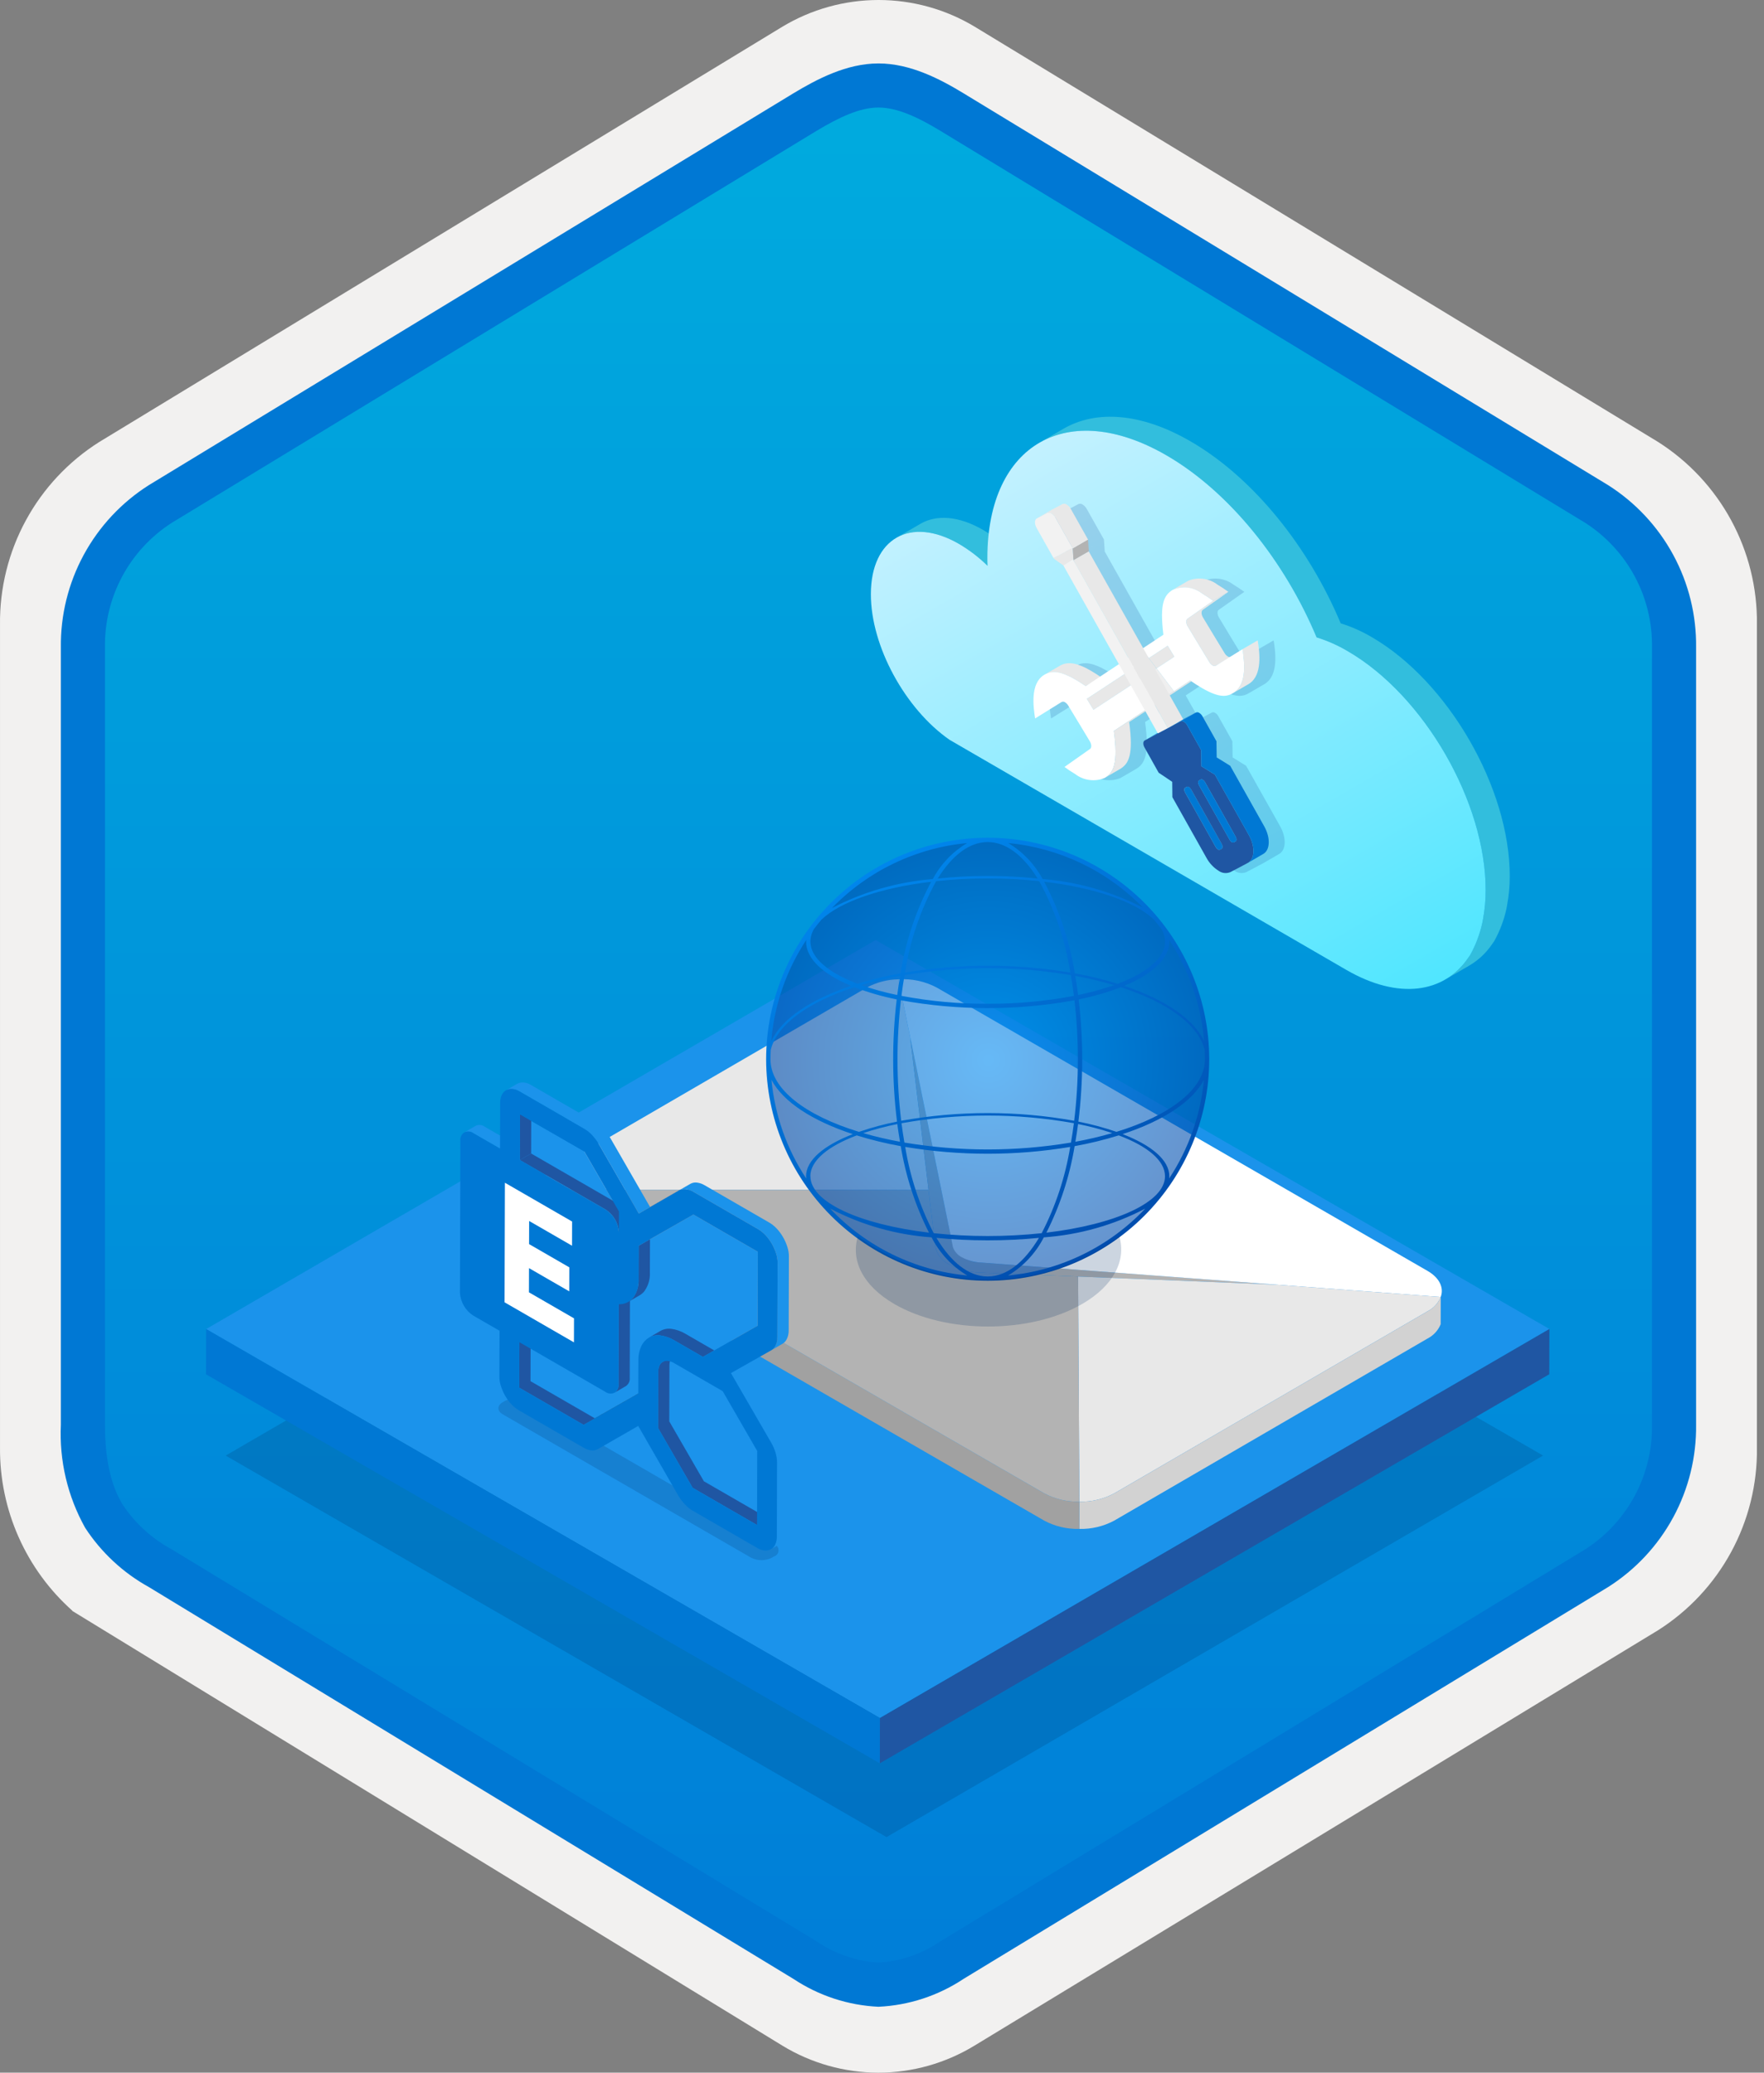 <svg width="160" height="188" viewBox="0 0 160 188" fill="none" xmlns="http://www.w3.org/2000/svg">
<rect x="0" y="0" width="160" height="188" fill="#808080" stroke="none"/>
<g clip-path="url(#clip0_1012_362)">
<path d="M79.68 188.002C82.761 187.997 85.782 187.143 88.41 185.536L150.387 147.875C153.168 146.112 155.452 143.667 157.022 140.772C158.592 137.878 159.397 134.63 159.359 131.337V56.621C159.395 53.329 158.59 50.082 157.02 47.188C155.45 44.294 153.166 41.848 150.387 40.083L88.41 2.423C85.777 0.838 82.761 0 79.688 0C76.614 0 73.598 0.838 70.965 2.423L8.989 40.099C6.206 41.861 3.919 44.305 2.346 47.2C0.773 50.094 -0.034 53.343 0.001 56.636V131.337C-0.017 134.12 0.557 136.876 1.687 139.42C2.817 141.964 4.475 144.238 6.553 146.09V146.116L70.965 185.551C73.59 187.151 76.605 187.999 79.68 188.002V188.002ZM80.328 6.952C82.28 6.952 84.757 8.165 86.467 9.209L147.225 46.404C150.977 48.689 153.093 55.285 153.093 60.036L152.461 131.337C152.461 136.088 149.262 140.356 145.509 142.641L85.112 179.023C81.678 181.111 78.888 181.111 75.453 179.023L14.244 142.55C10.492 140.266 7.473 136.073 7.473 131.337V57.689C7.506 55.324 8.115 53.002 9.247 50.925C10.38 48.849 12.002 47.08 13.973 45.772L74.55 9.209C76.26 8.165 78.376 6.952 80.328 6.952Z" fill="#F2F1F0"/>
<path fill-rule="evenodd" clip-rule="evenodd" d="M87.579 10.533C85.208 9.059 82.472 8.278 79.68 8.278C76.889 8.278 74.153 9.059 71.782 10.533L15.647 44.865C13.121 46.476 11.048 48.707 9.626 51.344C8.204 53.982 7.48 56.939 7.521 59.935V128.039C7.482 131.035 8.207 133.991 9.629 136.628C11.05 139.266 13.122 141.496 15.647 143.109L71.782 177.441C74.153 178.915 76.889 179.696 79.68 179.696C82.472 179.696 85.208 178.915 87.579 177.441L143.714 143.109C146.239 141.496 148.31 139.266 149.732 136.629C151.154 133.991 151.88 131.035 151.84 128.039V59.935C151.878 56.94 151.152 53.984 149.73 51.347C148.308 48.71 146.237 46.479 143.714 44.865L87.579 10.533Z" fill="url(#paint0_linear_1012_362)"/>
<path fill-rule="evenodd" clip-rule="evenodd" d="M79.68 9.754C81.364 9.754 83.246 10.62 85.313 11.878L143.779 47.421C145.671 48.635 147.22 50.311 148.281 52.292C149.342 54.274 149.878 56.493 149.84 58.74V129.219C149.878 131.466 149.342 133.685 148.281 135.666C147.22 137.647 145.671 139.324 143.779 140.537L85.314 176.08L85.313 176.081C83.643 177.22 81.698 177.891 79.68 178.024C77.663 177.891 75.718 177.22 74.047 176.081L74.046 176.08L15.584 140.539L15.581 140.538C13.793 139.575 12.268 138.187 11.139 136.498C10.163 134.895 9.521 132.68 9.521 129.219V58.74C9.483 56.493 10.019 54.274 11.08 52.293C12.14 50.312 13.69 48.635 15.581 47.421L74.038 11.884L74.043 11.881C76.126 10.628 77.987 9.754 79.68 9.754ZM87.393 8.461L145.858 44.003C148.336 45.573 150.371 47.752 151.768 50.332C153.165 52.911 153.879 55.806 153.84 58.74V129.219C153.878 132.153 153.165 135.048 151.768 137.627C150.371 140.207 148.336 142.386 145.858 143.956L87.392 179.498C85.098 181.023 82.432 181.896 79.68 182.024C76.928 181.896 74.263 181.023 71.969 179.498H71.968L13.503 143.955L13.501 143.954C11.165 142.661 9.182 140.816 7.724 138.58C6.129 135.727 5.366 132.484 5.521 129.219V58.74C5.482 55.806 6.195 52.911 7.593 50.332C8.99 47.752 11.025 45.573 13.503 44.003L71.969 8.461L71.977 8.456C74.067 7.198 76.775 5.754 79.68 5.754C82.567 5.754 85.284 7.178 87.393 8.461V8.461Z" fill="#0078D4"/>
<g opacity="0.2">
<path d="M139.962 132.028L80.411 166.635L20.471 132.029L80.022 97.421L139.962 132.028Z" fill="#003067"/>
</g>
<path d="M140.535 120.547L79.812 155.836L18.699 120.552L79.422 85.264L140.535 120.547Z" fill="#1B93EB"/>
<path d="M140.535 120.547L140.523 124.653L79.8 159.942L79.812 155.836L140.535 120.547Z" fill="#1F56A3"/>
<path d="M79.812 155.836L79.8 159.942L18.687 124.658L18.699 120.552L79.812 155.836Z" fill="#0078D4"/>
<path d="M81.49 88.829L85.382 107.933L82.553 94.091L84.22 107.933L48.915 107.927C48.943 107.534 49.077 107.156 49.303 106.833C49.529 106.51 49.839 106.254 50.199 106.093L78.627 89.573C79.508 89.099 80.49 88.844 81.49 88.829V88.829Z" fill="#E8E8E8"/>
<path d="M97.781 115.181L88.675 114.497C88.102 114.454 87.558 114.225 87.127 113.844C86.695 113.464 86.4 112.953 86.286 112.389L85.382 107.933L82.553 94.091L84.22 107.933L84.842 113.095C84.914 113.441 85.066 113.766 85.286 114.044C85.505 114.322 85.786 114.545 86.106 114.696C86.954 115.153 87.898 115.403 88.862 115.427L97.785 115.791L115.738 116.524L97.781 115.181V115.181Z" fill="#B3B3B3"/>
<path d="M129.47 115.27C130.574 115.908 130.984 116.802 130.68 117.641L115.738 116.524L97.781 115.181L88.924 114.515C88.336 114.484 87.762 114.322 87.244 114.041C86.874 113.855 86.588 113.538 86.441 113.152L85.382 107.933L81.49 88.829C82.693 88.754 83.894 89.011 84.96 89.573L129.47 115.27Z" fill="white"/>
<path d="M130.68 117.641C130.452 118.202 130.03 118.663 129.49 118.939L101.062 135.459C100.091 135.978 99.001 136.236 97.9 136.209L97.785 115.791L115.738 116.524L130.68 117.641Z" fill="#E8E8E8"/>
<path d="M129.49 118.939L101.062 135.459C100.09 135.978 99.001 136.236 97.9 136.209L97.893 138.682C98.994 138.71 100.083 138.451 101.055 137.933L129.483 121.412C130.022 121.136 130.445 120.676 130.673 120.115L130.68 117.641C130.452 118.202 130.029 118.663 129.49 118.939V118.939Z" fill="#D2D2D2"/>
<path d="M94.729 135.459L50.219 109.762C49.858 109.601 49.546 109.346 49.316 109.023C49.087 108.7 48.948 108.322 48.915 107.927L48.908 110.401C48.941 110.795 49.08 111.174 49.309 111.497C49.539 111.819 49.851 112.074 50.212 112.235L94.722 137.933C95.697 138.451 96.789 138.709 97.893 138.682L97.9 136.209C96.796 136.235 95.704 135.977 94.729 135.459V135.459Z" fill="#A1A1A1"/>
<path d="M84.22 107.933L84.842 113.095C84.914 113.441 85.066 113.766 85.286 114.044C85.505 114.322 85.786 114.545 86.106 114.696C86.954 115.152 87.898 115.403 88.862 115.427L97.785 115.791L97.9 136.209C96.796 136.235 95.704 135.977 94.729 135.459L50.219 109.762C49.858 109.601 49.546 109.346 49.316 109.023C49.087 108.7 48.948 108.322 48.915 107.927L84.22 107.933Z" fill="#B3B3B3"/>
<path d="M83.495 47.508L81.309 48.778C82.757 47.937 84.762 48.055 86.974 49.332C87.92 49.886 88.794 50.556 89.576 51.324L91.761 50.054C90.98 49.286 90.106 48.617 89.16 48.062C86.947 46.785 84.942 46.667 83.495 47.508Z" fill="#32BEDD"/>
<path d="M136.937 79.497C136.96 71.513 131.356 61.795 124.407 57.783C123.525 57.261 122.585 56.845 121.605 56.541C118.73 49.664 113.711 43.337 107.96 40.017C103.47 37.424 99.402 37.182 96.463 38.89L94.278 40.16C97.217 38.452 101.285 38.694 105.775 41.287C111.526 44.607 116.544 50.934 119.42 57.811C120.399 58.115 121.34 58.531 122.222 59.053C129.171 63.065 134.775 72.783 134.752 80.767C134.753 81.635 134.674 82.501 134.516 83.354C134.506 83.473 134.466 83.598 134.446 83.735C134.22 84.755 133.847 85.737 133.337 86.649C133.278 86.74 133.208 86.825 133.148 86.916C132.614 87.704 131.911 88.364 131.091 88.847L133.276 87.577C134.097 87.094 134.799 86.434 135.333 85.646C135.393 85.555 135.463 85.47 135.522 85.379C136.032 84.467 136.405 83.485 136.631 82.465C136.651 82.328 136.692 82.204 136.702 82.084V82.084C136.859 81.231 136.938 80.365 136.937 79.497V79.497Z" fill="#32BEDD"/>
<path d="M105.775 41.287C111.526 44.607 116.544 50.934 119.42 57.811C120.399 58.115 121.34 58.532 122.222 59.053C129.171 63.065 134.775 72.783 134.752 80.767C134.753 81.635 134.674 82.501 134.517 83.354C134.506 83.474 134.466 83.599 134.446 83.735C134.22 84.755 133.847 85.737 133.337 86.649C133.278 86.74 133.208 86.825 133.148 86.916C130.968 90.078 126.852 90.709 122.13 87.983L86.131 67.107C82.123 64.326 78.977 58.625 78.99 53.871C79.005 48.832 82.579 46.795 86.974 49.332C87.92 49.886 88.794 50.556 89.576 51.324C89.557 51.051 89.558 50.801 89.558 50.551C89.588 40.269 96.847 36.132 105.775 41.287Z" fill="url(#paint1_linear_1012_362)"/>
<path opacity="0.6" d="M89.662 116.056C93.597 116.056 97.445 114.889 100.717 112.703C103.989 110.516 106.54 107.409 108.046 103.772C109.552 100.136 109.946 96.135 109.178 92.275C108.411 88.415 106.515 84.87 103.733 82.087C100.95 79.304 97.404 77.408 93.544 76.641C89.684 75.873 85.683 76.267 82.047 77.773C78.411 79.279 75.303 81.83 73.116 85.102C70.93 88.374 69.763 92.222 69.763 96.157C69.763 98.77 70.277 101.358 71.277 103.772C72.277 106.187 73.743 108.38 75.591 110.228C77.439 112.076 79.632 113.542 82.046 114.542C84.461 115.542 87.049 116.057 89.662 116.056V116.056Z" fill="url(#paint2_radial_1012_362)"/>
<path d="M109.682 96.082C109.677 90.754 107.558 85.645 103.79 81.878C100.023 78.11 94.915 75.991 89.586 75.986H89.586C84.258 75.992 79.15 78.111 75.383 81.879C71.615 85.646 69.496 90.754 69.49 96.082C69.496 101.409 71.616 106.516 75.383 110.283C79.151 114.05 84.259 116.168 89.586 116.172H89.586C94.914 116.168 100.021 114.049 103.789 110.283C107.556 106.516 109.676 101.409 109.682 96.082V96.082V96.082ZM94.911 111.808C96.159 109.338 97.022 106.692 97.472 103.962C98.824 103.719 100.161 103.392 101.473 102.985C104.082 103.965 105.669 105.269 105.67 106.696C105.663 109.054 101.165 111.065 94.911 111.808ZM89.586 115.784C87.86 115.784 86.258 114.487 84.936 112.28C86.406 112.428 87.965 112.508 89.586 112.508C91.208 112.508 92.766 112.428 94.236 112.281C92.914 114.487 91.313 115.784 89.586 115.784H89.586ZM89.586 112.115C87.951 112.117 86.316 112.03 84.69 111.857C83.421 109.401 82.549 106.76 82.104 104.031C87.058 104.856 92.115 104.857 97.069 104.032C96.624 106.76 95.751 109.401 94.483 111.857C92.856 112.03 91.222 112.117 89.586 112.115V112.115ZM73.508 106.692H73.498C73.51 105.268 75.1 103.967 77.708 102.987C79.017 103.393 80.351 103.719 81.701 103.962C82.15 106.692 83.013 109.338 84.26 111.808C78.005 111.064 73.508 109.051 73.508 106.692V106.692ZM69.883 96.082C69.883 95.799 69.893 95.519 69.905 95.24C70.468 92.927 73.327 90.896 77.507 89.546C78.749 90.02 80.029 90.389 81.333 90.651C80.897 94.334 80.906 98.056 81.361 101.737C80.191 101.968 79.038 102.278 77.911 102.666C73.046 101.175 69.883 98.779 69.883 96.082L69.883 96.082ZM74.502 83.425C76.179 81.808 79.847 80.532 84.46 79.98C83.082 82.576 82.144 85.382 81.683 88.286C80.367 88.523 79.066 88.84 77.788 89.233C75.135 88.227 73.509 86.883 73.508 85.408C73.513 85.006 73.624 84.613 73.829 84.267C74.045 83.98 74.271 83.7 74.502 83.425V83.425ZM89.586 76.379H89.586C91.259 76.379 92.816 77.599 94.114 79.685C91.102 79.376 88.066 79.376 85.055 79.688C86.353 77.6 87.911 76.379 89.586 76.379ZM89.591 79.68C91.15 79.679 92.708 79.761 94.259 79.926C95.671 82.505 96.626 85.309 97.084 88.214C92.119 87.387 87.052 87.387 82.088 88.215C82.544 85.31 83.499 82.507 84.911 79.927C86.465 79.761 88.028 79.679 89.591 79.68ZM105.364 84.294C105.56 84.632 105.665 85.016 105.67 85.406H105.67C105.67 86.882 104.043 88.226 101.388 89.233C100.108 88.839 98.806 88.522 97.488 88.285C97.027 85.381 96.088 82.574 94.71 79.978C99.29 80.524 102.937 81.783 104.633 83.382C104.885 83.68 105.13 83.982 105.364 84.294H105.364ZM106.063 85.406C106.063 85.365 106.057 85.325 106.054 85.284C107.857 88.021 108.944 91.167 109.214 94.433C108.274 92.415 105.641 90.653 101.972 89.422C104.526 88.363 106.061 86.962 106.063 85.406H106.063ZM97.767 96.082C97.768 97.946 97.656 99.809 97.431 101.66C92.243 100.727 86.93 100.728 81.742 101.66C81.303 98.031 81.294 94.361 81.715 90.729C86.92 91.676 92.252 91.676 97.457 90.73C97.664 92.506 97.768 94.293 97.767 96.082V96.082ZM97.405 101.881C97.328 102.479 97.24 103.064 97.141 103.636C92.139 104.471 87.034 104.471 82.032 103.636C81.933 103.065 81.845 102.481 81.768 101.884C86.939 100.956 92.234 100.955 97.405 101.881V101.881ZM89.586 91.046C86.961 91.058 84.341 90.819 81.762 90.331C81.844 89.688 81.938 89.06 82.045 88.446C87.038 87.612 92.134 87.612 97.126 88.446C97.234 89.059 97.329 89.688 97.41 90.331C94.831 90.819 92.211 91.058 89.586 91.046V91.046ZM81.381 90.254C80.275 90.029 79.186 89.728 78.121 89.355C79.28 89.013 80.456 88.734 81.644 88.518C81.546 89.084 81.458 89.663 81.381 90.254V90.254ZM97.528 88.518C98.717 88.734 99.893 89.013 101.052 89.356C99.987 89.729 98.897 90.029 97.791 90.254C97.715 89.663 97.627 89.084 97.528 88.518V88.518ZM73.12 85.406H73.115C73.115 86.963 74.649 88.363 77.203 89.423C73.532 90.654 70.898 92.417 69.958 94.435C70.229 91.16 71.32 88.006 73.13 85.264C73.127 85.312 73.12 85.359 73.12 85.406H73.12ZM81.388 101.959C81.459 102.504 81.541 103.039 81.632 103.563C80.506 103.358 79.392 103.097 78.293 102.779C79.306 102.441 80.34 102.168 81.388 101.959ZM97.541 103.563C97.631 103.038 97.713 102.502 97.785 101.956C98.835 102.165 99.871 102.439 100.887 102.777C99.786 103.095 98.669 103.358 97.541 103.563V103.563ZM97.812 101.736C98.266 98.056 98.276 94.334 97.839 90.651C99.143 90.39 100.423 90.02 101.665 89.546C105.846 90.896 108.705 92.928 109.267 95.24C109.279 95.52 109.289 95.8 109.289 96.082V96.082C109.289 98.778 106.128 101.173 101.267 102.664C100.138 102.277 98.983 101.967 97.812 101.736H97.812ZM103.678 82.331C100.841 80.871 97.743 79.989 94.564 79.734C93.842 78.383 92.765 77.255 91.45 76.47C96.093 76.911 100.427 78.988 103.678 82.331ZM87.722 76.47C86.406 77.255 85.329 78.384 84.606 79.736C81.413 79.993 78.303 80.886 75.461 82.365C78.716 79.003 83.063 76.913 87.722 76.47V76.47ZM77.353 102.872C74.721 103.891 73.109 105.236 73.109 106.707H73.116C73.116 106.771 73.123 106.835 73.129 106.899C71.358 104.218 70.275 101.142 69.974 97.943C71.014 99.934 73.682 101.667 77.353 102.872ZM75.289 109.619C78.144 111.117 81.278 112.008 84.495 112.234C85.229 113.668 86.351 114.867 87.733 115.695C82.985 115.246 78.562 113.087 75.289 109.619H75.289ZM91.438 115.695C92.82 114.867 93.942 113.668 94.676 112.235C97.89 112.009 101.021 111.121 103.876 109.627C100.602 113.091 96.182 115.247 91.438 115.695H91.438ZM106.049 106.89C106.055 106.824 106.063 106.758 106.063 106.692H106.062C106.059 105.224 104.451 103.885 101.826 102.87C105.494 101.665 108.159 99.934 109.198 97.944C108.898 101.139 107.816 104.211 106.049 106.89H106.049Z" fill="url(#paint3_linear_1012_362)"/>
<path opacity="0.2" d="M89.662 116.056C85.394 116.063 81.238 114.69 77.814 112.143C77.151 114.306 78.244 116.612 81.115 118.281C85.805 121.006 93.434 121.003 98.148 118.281C101.045 116.608 102.165 114.3 101.522 112.136C98.094 114.688 93.934 116.063 89.662 116.056V116.056Z" fill="#003067"/>
<path d="M68.715 120.252L68.734 113.541L62.894 110.169L57.934 112.995L57.925 116.013C57.956 116.61 57.786 117.199 57.443 117.688C57.288 117.89 57.086 118.051 56.855 118.157C56.624 118.264 56.371 118.313 56.117 118.301L56.096 125.56C56.115 125.708 56.091 125.858 56.029 125.993C55.966 126.128 55.867 126.243 55.742 126.324C55.608 126.39 55.458 126.417 55.309 126.402C55.16 126.388 55.018 126.332 54.899 126.242L47.107 121.743L47.096 125.872L52.936 129.244L57.896 126.423L57.904 123.405C57.891 122.961 57.978 122.52 58.158 122.114C58.309 121.793 58.55 121.521 58.85 121.332C59.156 121.151 59.514 121.079 59.865 121.125C60.311 121.185 60.741 121.334 61.129 121.562L63.755 123.078L68.715 120.252M68.683 131.613L65.549 126.184L61.123 123.629C60.957 123.526 60.771 123.462 60.577 123.442C60.423 123.43 60.268 123.458 60.127 123.523C59.986 123.593 59.876 123.713 59.816 123.859C59.736 124.042 59.695 124.241 59.699 124.441L59.684 129.521L62.823 134.952L68.664 138.325L68.683 131.613M47.166 101.088L47.154 105.222L54.946 109.721C55.292 109.948 55.579 110.252 55.786 110.61C55.992 110.967 56.112 111.369 56.135 111.781L56.141 109.889L53.006 104.46L47.166 101.088Z" fill="#1B93EB"/>
<path d="M52.936 129.245L53.957 128.651L58.917 125.83L57.896 126.424L52.936 129.245Z" fill="black"/>
<path d="M56.808 110.018C56.612 109.651 56.322 109.344 55.967 109.128L48.175 104.629L47.154 105.222L54.946 109.721C55.292 109.948 55.579 110.252 55.786 110.61C55.992 110.967 56.112 111.369 56.136 111.781L57.157 111.188C57.148 110.773 57.027 110.369 56.808 110.018V110.018Z" fill="#1F56A3"/>
<path d="M62.15 120.969C61.762 120.74 61.333 120.592 60.887 120.532C60.544 120.487 60.196 120.554 59.896 120.725L58.875 121.318C59.175 121.148 59.523 121.08 59.865 121.125C60.312 121.185 60.741 121.334 61.129 121.562L63.755 123.078L64.785 122.492L62.15 120.969Z" fill="#1F56A3"/>
<path d="M48.129 121.149L47.108 121.743L47.096 125.872L52.936 129.245L53.957 128.651L48.117 125.279L48.129 121.149Z" fill="#1F56A3"/>
<path d="M63.844 134.359L60.705 128.927L60.72 123.847C60.717 123.647 60.757 123.449 60.837 123.266C60.891 123.137 60.984 123.028 61.102 122.953L60.081 123.546C59.963 123.621 59.87 123.73 59.816 123.859C59.736 124.042 59.696 124.241 59.699 124.441L59.684 129.521L62.823 134.952L68.664 138.325L69.685 137.731L63.844 134.359Z" fill="#1F56A3"/>
<path d="M48.187 100.495L47.166 101.088L47.154 105.222L48.175 104.629L48.187 100.495Z" fill="#1F56A3"/>
<path d="M57.925 116.013C57.956 116.61 57.786 117.199 57.443 117.688C57.355 117.8 57.252 117.898 57.137 117.982L57.138 117.708L56.117 118.301L56.096 125.56C56.114 125.705 56.091 125.852 56.031 125.985C55.971 126.118 55.876 126.233 55.756 126.316L56.777 125.723C56.897 125.639 56.992 125.525 57.052 125.392C57.112 125.259 57.135 125.112 57.117 124.966L57.137 118.003L58.015 117.492C58.189 117.39 58.342 117.255 58.464 117.095C58.807 116.606 58.977 116.016 58.946 115.42L58.955 112.402L57.934 112.995L57.925 116.013Z" fill="#1F56A3"/>
<g opacity="0.2">
<path d="M70.221 140.067C70.336 140.106 70.436 140.18 70.507 140.279C70.579 140.378 70.617 140.496 70.617 140.618C70.617 140.74 70.579 140.858 70.507 140.957C70.436 141.056 70.336 141.13 70.221 141.169L70.017 141.287C69.724 141.437 69.399 141.515 69.069 141.515C68.74 141.515 68.415 141.437 68.121 141.287L45.608 128.289C45.078 127.983 45.076 127.489 45.596 127.187L45.799 127.069C46.094 126.918 46.422 126.84 46.754 126.84C47.085 126.84 47.413 126.918 47.708 127.069L70.221 140.067Z" fill="#003067"/>
</g>
<path d="M57.942 110.077L58.963 109.484L62.638 107.369L61.617 107.962L57.942 110.077Z" fill="black"/>
<path d="M43.133 102.123L42.112 102.716C42.246 102.65 42.396 102.623 42.545 102.638C42.694 102.652 42.836 102.708 42.955 102.798L45.355 104.184L46.376 103.59L43.976 102.205C43.857 102.114 43.715 102.059 43.566 102.044C43.417 102.03 43.267 102.057 43.133 102.123V102.123Z" fill="#1B93EB"/>
<path d="M54.722 102.362C54.52 102.145 54.288 101.957 54.033 101.805L48.132 98.397C47.937 98.277 47.717 98.205 47.489 98.187C47.289 98.17 47.088 98.211 46.91 98.305L45.889 98.898C46.067 98.804 46.268 98.763 46.468 98.78C46.696 98.798 46.916 98.87 47.111 98.99L53.012 102.399C53.267 102.55 53.499 102.738 53.701 102.956C53.924 103.192 54.12 103.452 54.287 103.731L57.942 110.078L58.963 109.484L55.308 103.137C55.141 102.859 54.945 102.599 54.722 102.362Z" fill="#1B93EB"/>
<path d="M70.984 130.29L67.32 123.954L66.299 124.547L69.964 130.883C70.124 131.16 70.251 131.454 70.341 131.761C70.43 132.05 70.478 132.35 70.482 132.652L70.463 139.363C70.47 139.613 70.42 139.86 70.317 140.088C70.24 140.265 70.109 140.414 69.943 140.514L70.964 139.92C71.13 139.821 71.261 139.672 71.338 139.495C71.441 139.267 71.49 139.019 71.484 138.77L71.503 132.058C71.498 131.756 71.451 131.457 71.362 131.168C71.272 130.861 71.145 130.566 70.984 130.29V130.29Z" fill="#1B93EB"/>
<path d="M71.413 113.096C71.316 112.787 71.184 112.49 71.022 112.21C70.864 111.937 70.677 111.682 70.463 111.451C70.259 111.229 70.022 111.038 69.761 110.886L63.92 107.514C63.706 107.382 63.466 107.298 63.217 107.267C63.018 107.24 62.816 107.276 62.638 107.369L61.617 107.962C61.795 107.869 61.997 107.834 62.196 107.86C62.445 107.892 62.685 107.976 62.899 108.107L68.74 111.479C69.001 111.631 69.238 111.822 69.442 112.044C69.656 112.276 69.844 112.53 70.001 112.803C70.163 113.083 70.295 113.38 70.392 113.689C70.489 113.976 70.537 114.277 70.533 114.579L70.514 121.291C70.517 121.535 70.468 121.777 70.368 122C70.29 122.188 70.158 122.349 69.987 122.461L71.008 121.868C71.179 121.755 71.311 121.595 71.389 121.406C71.489 121.183 71.538 120.942 71.535 120.697L71.554 113.986C71.558 113.683 71.51 113.382 71.413 113.096V113.096Z" fill="#1B93EB"/>
<path d="M70.392 113.689C70.489 113.976 70.537 114.277 70.533 114.579L70.514 121.291C70.517 121.535 70.468 121.777 70.368 122C70.29 122.188 70.158 122.349 69.987 122.461L66.299 124.547L69.963 130.883C70.124 131.16 70.251 131.454 70.341 131.761C70.43 132.05 70.477 132.35 70.482 132.652L70.463 139.363C70.469 139.613 70.42 139.861 70.317 140.088C70.239 140.268 70.105 140.418 69.936 140.517C69.76 140.612 69.561 140.654 69.362 140.638C69.134 140.619 68.914 140.548 68.719 140.428L62.818 137.02C62.562 136.868 62.33 136.68 62.129 136.462C61.905 136.225 61.707 135.964 61.538 135.685L57.888 129.34L54.208 131.453C54.032 131.547 53.831 131.584 53.634 131.558C53.385 131.526 53.145 131.442 52.93 131.311L47.09 127.939C46.828 127.787 46.592 127.596 46.387 127.374C46.172 127.142 45.983 126.886 45.824 126.612C45.664 126.329 45.533 126.031 45.433 125.721C45.336 125.435 45.29 125.135 45.297 124.833L45.308 120.705L42.908 119.319C42.563 119.093 42.275 118.788 42.069 118.43C41.862 118.073 41.742 117.671 41.719 117.259L41.758 103.48C41.74 103.332 41.763 103.183 41.826 103.047C41.888 102.912 41.988 102.797 42.112 102.716C42.246 102.65 42.397 102.623 42.545 102.638C42.694 102.652 42.836 102.708 42.955 102.798L45.355 104.184L45.367 100.05C45.36 99.8 45.408 99.551 45.508 99.322C45.591 99.147 45.723 98.999 45.889 98.898C46.067 98.804 46.268 98.763 46.468 98.78C46.696 98.798 46.916 98.87 47.111 98.99L53.012 102.399C53.267 102.55 53.499 102.738 53.701 102.956C53.924 103.192 54.12 103.452 54.287 103.731L57.942 110.078L61.617 107.962C61.795 107.869 61.997 107.834 62.196 107.86C62.445 107.892 62.685 107.976 62.899 108.107L68.74 111.479C69.001 111.631 69.238 111.822 69.442 112.044C69.656 112.276 69.843 112.53 70.001 112.803C70.163 113.083 70.295 113.38 70.392 113.689V113.689ZM68.715 120.252L68.734 113.541L62.894 110.169L57.934 112.995L57.925 116.013C57.956 116.61 57.786 117.199 57.444 117.688C57.288 117.89 57.086 118.051 56.855 118.157C56.624 118.264 56.371 118.313 56.117 118.301L56.096 125.56C56.115 125.708 56.091 125.858 56.029 125.993C55.966 126.128 55.867 126.243 55.742 126.324C55.608 126.39 55.458 126.417 55.309 126.402C55.16 126.388 55.019 126.332 54.899 126.242L47.107 121.743L47.096 125.872L52.936 129.244L57.896 126.423L57.904 123.405C57.891 122.961 57.978 122.52 58.158 122.114C58.31 121.793 58.55 121.522 58.85 121.332C59.156 121.151 59.514 121.079 59.866 121.125C60.312 121.185 60.741 121.334 61.129 121.562L63.755 123.078L68.715 120.252M68.683 131.613L65.549 126.184L61.123 123.629C60.957 123.526 60.771 123.462 60.577 123.442C60.423 123.43 60.268 123.458 60.127 123.523C59.986 123.593 59.876 123.713 59.816 123.859C59.736 124.042 59.696 124.241 59.699 124.441L59.684 129.521L62.823 134.952L68.664 138.325L68.683 131.613M47.166 101.088L47.154 105.222L54.946 109.721C55.292 109.948 55.579 110.252 55.786 110.61C55.992 110.967 56.112 111.369 56.136 111.781L56.141 109.889L53.006 104.46L47.166 101.088" fill="#0078D4"/>
<path d="M45.765 118.126L52.059 121.76L52.065 119.581L47.977 117.221L47.983 115.026L51.632 117.133L51.638 114.954L47.989 112.847L47.995 110.749L51.885 112.994L51.891 110.799L45.796 107.28L45.765 118.126" fill="white"/>
<path fill-rule="evenodd" clip-rule="evenodd" d="M98.195 45.764C98.354 45.862 98.484 46.001 98.573 46.165L100.129 48.934L100.131 48.938L98.745 49.743L98.745 49.743L98.745 49.743L98.745 49.743L98.814 50.76L98.814 50.76L98.745 49.743L100.132 48.938L100.204 50.006L100.195 50.011L104.655 57.94L104.732 58.077L105.132 58.787L106.969 57.571C106.618 54.73 107.035 54.009 107.773 53.524C108.056 53.393 108.359 53.314 108.668 53.289C108.39 53.308 108.115 53.37 107.853 53.474L109.24 52.668C109.676 52.495 110.149 52.438 110.613 52.504C111.077 52.569 111.516 52.753 111.888 53.039C112.224 53.237 112.549 53.453 112.862 53.685L111.475 54.49L111.475 54.49L109.156 56.123C109.136 56.137 109.119 56.154 109.104 56.173C109.119 56.154 109.136 56.137 109.156 56.123L111.475 54.491L112.862 53.685L112.862 53.685L110.542 55.316C110.385 55.428 110.397 55.738 110.566 56.017L111.542 57.637L112.525 59.252C112.596 59.373 112.694 59.474 112.813 59.548C112.855 59.579 112.904 59.597 112.956 59.602C112.964 59.603 112.973 59.604 112.981 59.604L114.137 58.89C114.322 60.031 114.562 62.019 113.383 62.806C112.777 63.206 112.106 63.356 110.476 62.414C110.17 62.238 109.83 62.023 109.451 61.764L109.5 61.797L107.546 63.078L108.765 65.244L107.378 66.049L107.381 66.048L108.765 65.244L109.92 64.63L108.533 65.436L108.308 65.555L108.533 65.436L108.533 65.436C108.533 65.436 108.533 65.436 108.533 65.436L109.92 64.63C109.969 64.609 110.022 64.601 110.074 64.606C110.127 64.612 110.177 64.631 110.22 64.661C110.339 64.735 110.437 64.838 110.504 64.96L111.781 67.237L111.802 68.702L113.027 69.46L116.113 74.95C116.692 75.981 116.655 77.091 116.036 77.452L114.649 78.257C114.723 78.214 114.789 78.16 114.847 78.097C114.781 78.169 114.705 78.228 114.618 78.274L113.818 78.701L113.049 79.103C112.876 79.178 112.686 79.206 112.499 79.186C112.311 79.166 112.132 79.097 111.979 78.987C111.512 78.695 111.13 78.287 110.87 77.802L107.784 72.311L107.769 70.915L106.539 70.089L105.262 67.811C105.106 67.542 105.112 67.251 105.273 67.164L106.444 66.484L105.341 64.523L103.864 65.492C104.271 68.525 103.809 69.292 103.028 69.759L101.669 70.548L101.641 70.565C101.203 70.747 100.725 70.81 100.255 70.748C99.785 70.685 99.34 70.5 98.965 70.21C98.63 70.013 98.306 69.798 97.995 69.566L100.315 67.934C100.472 67.822 100.461 67.513 100.291 67.234L99.315 65.614L98.338 64.002C98.268 63.88 98.169 63.776 98.05 63.702C98.006 63.67 97.954 63.651 97.899 63.646C97.845 63.641 97.791 63.65 97.741 63.672L95.334 65.167C95.154 64.03 94.908 62.037 96.093 61.253C96.135 61.225 96.178 61.199 96.221 61.175L97.578 60.386C98.365 59.929 99.281 60.198 100.362 60.823C100.641 60.983 100.93 61.168 101.231 61.369L102.932 60.242L102.488 59.452L97.897 51.293L97.899 51.292L97.037 50.68L96.999 50.615L97.008 50.61L97 50.615L95.466 47.886C95.266 47.525 95.273 47.146 95.481 47.027L95.481 47.027L96.868 46.222L97.825 45.719C97.886 45.695 97.951 45.687 98.016 45.695C98.08 45.702 98.142 45.726 98.195 45.764ZM105.277 67.162L106.471 66.53L106.864 66.322L107.378 66.049L107.378 66.049L107.367 66.03L107.367 66.03L107.378 66.049L106.866 66.321L106.864 66.322L106.471 66.53L106.471 66.53L105.279 67.161L105.277 67.162ZM95.629 46.95L96.439 46.525C96.499 46.501 96.564 46.493 96.629 46.501L96.629 46.501C96.564 46.493 96.499 46.501 96.439 46.525L95.629 46.95ZM96.808 46.569L96.808 46.57C96.817 46.575 96.826 46.581 96.834 46.586C96.826 46.581 96.817 46.575 96.808 46.569ZM98.817 50.811L98.817 50.811L98.817 50.811L98.817 50.811L98.817 50.811ZM106.202 63.959L107.347 65.994L107.347 65.994L106.202 63.959L106.202 63.959ZM107.717 62.837L107.494 62.985L107.494 62.985L107.717 62.837ZM105.645 59.698L105.643 59.696L105.64 59.691L105.645 59.697L106.988 58.817L105.645 59.698ZM104.301 60.58L104.301 60.58L104.301 60.58L104.3 60.58L104.301 60.58ZM103.346 58.883L103.791 59.674L103.791 59.674L103.345 58.883L103.268 58.745L98.808 50.817L98.809 50.816L98.808 50.817L103.268 58.745L103.346 58.883ZM103.44 61.145L100.18 63.285L103.44 61.145L103.44 61.145ZM98.719 49.7L98.737 49.73L98.734 49.725L98.72 49.7L98.719 49.7ZM107.922 62.702L106.346 60.623L106.346 60.623L107.922 62.702L107.922 62.702ZM106.346 60.623L106.346 60.623L106.346 60.623L106.346 60.623ZM110.156 58.442L111.139 60.058C111.209 60.178 111.307 60.28 111.426 60.354C111.469 60.386 111.521 60.405 111.574 60.409C111.6 60.411 111.627 60.409 111.652 60.404C111.625 60.41 111.597 60.411 111.569 60.408C111.517 60.403 111.468 60.384 111.426 60.354C111.308 60.28 111.209 60.178 111.139 60.058L110.156 58.442ZM109.398 61.727L109.398 61.727L108.757 62.151L109.398 61.727ZM106.364 60.611L107.957 59.565L107.356 58.575L107.355 58.575L107.957 59.565L106.364 60.611ZM102.477 66.298L102.477 66.299C102.772 68.498 102.61 69.506 102.201 70.072C102.61 69.506 102.772 68.498 102.477 66.298ZM96.931 60.967C97.54 60.928 98.217 61.191 98.976 61.629C99.28 61.805 99.597 62.008 99.928 62.232L99.928 62.231C99.597 62.008 99.28 61.804 98.976 61.629C98.217 61.191 97.54 60.927 96.931 60.967ZM101.14 64.04L100.627 64.377L100.627 64.377L101.14 64.04ZM100.025 63.387L100.025 63.387L100.158 63.605L100.025 63.387ZM115.523 58.084L114.137 58.89C114.322 60.031 114.562 62.019 113.383 62.806C113.343 62.833 113.303 62.859 113.262 62.883L114.64 62.082C114.684 62.056 114.727 62.029 114.77 62.001C115.949 61.214 115.709 59.225 115.523 58.084ZM109.29 71.395C109.369 71.446 109.433 71.516 109.478 71.598L112.264 76.561C112.364 76.741 112.363 76.936 112.25 76.994L112.099 77.073C112.087 77.078 112.075 77.081 112.063 77.084C112.075 77.081 112.087 77.078 112.099 77.073L112.25 76.994L112.25 76.994C112.364 76.936 112.364 76.741 112.264 76.56L109.479 71.598C109.434 71.516 109.369 71.446 109.29 71.395C109.263 71.375 109.23 71.362 109.196 71.356C109.184 71.355 109.171 71.355 109.158 71.355C109.171 71.355 109.184 71.355 109.196 71.357C109.23 71.362 109.263 71.375 109.29 71.395ZM112.25 76.994L112.25 76.994L112.25 76.994L112.25 76.994ZM109.086 71.375L108.944 71.448C108.915 71.465 108.894 71.491 108.88 71.524C108.894 71.491 108.915 71.466 108.944 71.449L109.086 71.375ZM113.518 75.889C113.624 76.073 113.617 76.265 113.51 76.326L113.359 76.405C113.327 76.418 113.292 76.422 113.258 76.418L113.258 76.418C113.292 76.422 113.327 76.418 113.359 76.405L113.51 76.326C113.617 76.265 113.624 76.073 113.518 75.889L110.738 70.938C110.692 70.852 110.624 70.78 110.541 70.728L110.541 70.728C110.515 70.709 110.484 70.697 110.451 70.694C110.484 70.697 110.515 70.708 110.541 70.728C110.624 70.78 110.692 70.852 110.739 70.937L113.518 75.889Z" fill="#1F56A3" fill-opacity="0.2"/>
<path d="M103.569 58.865L104.2 59.698L104.054 59.794L103.542 58.883L103.569 58.865Z" fill="#87D2EF"/>
<path d="M104.2 59.698L104.901 60.623L104.623 60.805L104.054 59.794L104.2 59.698Z" fill="#E8E8E8"/>
<path d="M104.901 60.623L106.477 62.702L105.903 63.081L104.623 60.805L104.901 60.623Z" fill="white"/>
<path d="M103.824 67.167L105.21 66.361L105.218 66.357L103.831 67.162L103.824 67.167Z" fill="#0078D4"/>
<path d="M103.831 67.162L105.217 66.357L106.412 65.724L105.026 66.53L103.831 67.162Z" fill="#0078D4"/>
<path d="M105.026 66.53L106.412 65.724L106.805 65.516L105.419 66.322L105.026 66.53Z" fill="#0078D4"/>
<path d="M95.554 50.615L96.941 49.81L98.661 48.894L97.274 49.7L95.554 50.615Z" fill="#F2F2F2"/>
<path d="M97.274 49.7L98.661 48.894L98.686 48.938L97.3 49.743L97.274 49.7Z" fill="#F2F2F2"/>
<path d="M105.933 66.049L107.32 65.244L108.475 64.63L107.088 65.436L105.933 66.049Z" fill="#0078D4"/>
<path d="M94.746 61.193L96.133 60.386C96.92 59.929 97.836 60.198 98.918 60.823C99.222 60.998 99.539 61.202 99.87 61.425L98.483 62.231C98.152 62.008 97.835 61.804 97.531 61.629C96.45 61.004 95.534 60.735 94.746 61.193Z" fill="#E8E8E8"/>
<path d="M98.58 63.387L103.194 60.358L103.763 61.37L99.181 64.377L98.58 63.387Z" fill="#E8E8E8"/>
<path d="M103.762 61.37L105.044 63.648L101.032 66.299C101.439 69.33 100.977 70.098 100.196 70.565C99.758 70.747 99.28 70.81 98.81 70.748C98.34 70.685 97.895 70.5 97.52 70.21C97.185 70.013 96.861 69.798 96.55 69.566L98.869 67.934C99.027 67.822 99.015 67.513 98.846 67.234L97.87 65.614L96.893 64.002C96.823 63.88 96.724 63.776 96.605 63.702C96.561 63.67 96.509 63.651 96.454 63.646C96.4 63.641 96.346 63.65 96.296 63.672L93.888 65.167C93.709 64.03 93.463 62.037 94.648 61.253C95.457 60.713 96.404 60.979 97.531 61.629C97.835 61.805 98.152 62.008 98.483 62.232L102.683 59.451L103.193 60.358L98.58 63.387L99.181 64.377L103.762 61.37Z" fill="white"/>
<path d="M105.91 58.575L106.511 59.565L104.901 60.623L104.2 59.698L105.91 58.575Z" fill="#E8E8E8"/>
<path d="M106.408 53.474L107.795 52.668C108.231 52.495 108.704 52.438 109.168 52.504C109.632 52.569 110.071 52.753 110.443 53.039C110.779 53.237 111.104 53.453 111.417 53.685L110.03 54.491C109.717 54.258 109.392 54.043 109.056 53.845C108.685 53.559 108.245 53.375 107.781 53.309C107.317 53.245 106.844 53.301 106.408 53.474V53.474Z" fill="#E8E8E8"/>
<path d="M111.368 59.548C111.249 59.474 111.151 59.373 111.08 59.252L110.097 57.637L109.12 56.017C108.951 55.738 108.94 55.428 109.097 55.316L111.417 53.685L110.03 54.491L107.711 56.123C107.553 56.234 107.565 56.545 107.734 56.822L108.711 58.442L109.694 60.058C109.764 60.178 109.863 60.28 109.981 60.354C110.023 60.384 110.072 60.403 110.124 60.408C110.175 60.413 110.227 60.404 110.275 60.383L111.661 59.577C111.614 59.599 111.562 59.607 111.511 59.602C111.459 59.597 111.41 59.579 111.368 59.548V59.548Z" fill="#E8E8E8"/>
<path d="M107.953 61.727L101.032 66.298C101.439 69.33 100.978 70.098 100.196 70.564L101.583 69.759C102.364 69.292 102.826 68.525 102.419 65.492L108.055 61.797L107.953 61.727Z" fill="#E8E8E8"/>
<path d="M114.078 58.084L112.692 58.89C112.877 60.031 113.117 62.019 111.938 62.806C111.895 62.835 111.852 62.862 111.809 62.887L113.195 62.082C113.239 62.056 113.282 62.029 113.325 62.001C114.504 61.214 114.264 59.225 114.078 58.084Z" fill="#E8E8E8"/>
<path d="M112.692 58.89C112.877 60.031 113.117 62.019 111.938 62.806C111.332 63.206 110.661 63.356 109.031 62.414C108.711 62.23 108.353 62.002 107.953 61.727L106.477 62.702L104.901 60.623L106.512 59.565L105.911 58.575L104.2 59.697L103.569 58.865L105.524 57.571C105.173 54.73 105.59 54.009 106.328 53.524C106.768 53.32 107.256 53.243 107.737 53.299C108.219 53.356 108.675 53.545 109.056 53.845C109.392 54.043 109.717 54.258 110.03 54.49L107.711 56.123C107.553 56.234 107.565 56.545 107.734 56.822L108.711 58.442L109.694 60.058C109.764 60.178 109.862 60.28 109.981 60.354C110.024 60.386 110.076 60.405 110.129 60.409C110.183 60.413 110.237 60.402 110.284 60.377L112.692 58.89Z" fill="white"/>
<path d="M97.274 49.7L97.3 49.743L97.372 50.812L96.465 51.3L95.592 50.68L95.554 50.615L97.274 49.7Z" fill="#E8E8E8"/>
<path d="M95.363 46.57C95.522 46.668 95.652 46.807 95.741 46.971L97.3 49.743L97.275 49.7L95.555 50.615L94.021 47.886C93.821 47.525 93.828 47.146 94.036 47.027L94.994 46.525C95.054 46.501 95.12 46.493 95.184 46.501C95.249 46.508 95.31 46.532 95.363 46.569L95.363 46.57Z" fill="#F2F2F2"/>
<path opacity="0.2" d="M104.901 60.623L106.477 62.702L105.903 63.081L104.623 60.805L104.901 60.623Z" fill="#B3B3B3"/>
<path d="M97.363 50.817L101.823 58.745L101.9 58.883L102.413 59.794L102.982 60.805L104.263 63.081L104.308 63.162L105.933 66.049L105.419 66.322L105.025 66.53L103.404 63.648L102.122 61.37L101.553 60.358L101.042 59.452L96.452 51.293L97.363 50.817Z" fill="#F2F2F2"/>
<path d="M105.695 62.356L105.649 62.275L104.369 60L103.8 58.988L103.287 58.077L103.21 57.94L98.749 50.011L97.363 50.817L101.823 58.745L101.9 58.883L102.413 59.794L102.982 60.805L104.263 63.081L104.308 63.162L105.933 66.049L107.32 65.244L105.695 62.356Z" fill="#E8E8E8"/>
<path d="M96.452 51.293L97.839 50.487L98.749 50.011L97.363 50.817L96.452 51.293Z" fill="white"/>
<path d="M97.3 49.743L98.687 48.938L98.759 50.006L97.372 50.812L97.3 49.743Z" fill="#B3B3B3"/>
<path d="M97.128 46.165C97.039 46.001 96.909 45.862 96.75 45.764C96.697 45.726 96.635 45.702 96.571 45.695C96.506 45.687 96.441 45.695 96.38 45.719L95.422 46.222L94.036 47.027L94.994 46.525C95.054 46.501 95.119 46.493 95.184 46.501C95.249 46.508 95.31 46.532 95.363 46.569C95.522 46.668 95.652 46.807 95.741 46.971L97.299 49.743L98.686 48.938L97.128 46.165Z" fill="#E8E8E8"/>
<path d="M107.845 71.395C107.924 71.446 107.988 71.516 108.033 71.598L110.819 76.561C110.919 76.741 110.918 76.936 110.805 76.994L110.654 77.073C110.623 77.086 110.59 77.09 110.557 77.086C110.524 77.082 110.492 77.07 110.465 77.05C110.386 77 110.321 76.931 110.277 76.848L107.492 71.885C107.385 71.701 107.392 71.51 107.499 71.449L107.65 71.37C107.682 71.357 107.717 71.352 107.751 71.357C107.785 71.362 107.818 71.375 107.845 71.395Z" fill="#0078D4"/>
<path d="M113.281 75.755C113.869 76.803 113.822 77.933 113.173 78.274L112.373 78.701L111.604 79.103C111.431 79.178 111.241 79.206 111.054 79.186C110.866 79.166 110.687 79.097 110.534 78.987C110.067 78.695 109.685 78.287 109.425 77.802L106.339 72.311L106.324 70.915L105.094 70.089L103.817 67.811C103.66 67.54 103.667 67.248 103.831 67.162L105.026 66.53L105.419 66.322L105.933 66.049L107.088 65.436C107.137 65.415 107.19 65.407 107.243 65.412C107.295 65.418 107.345 65.436 107.389 65.467C107.507 65.541 107.605 65.644 107.673 65.766L108.95 68.043L108.971 69.508L110.195 70.266L113.281 75.755ZM112.065 76.326C112.172 76.265 112.179 76.073 112.073 75.889L109.294 70.937C109.246 70.852 109.179 70.78 109.096 70.728C109.07 70.708 109.038 70.697 109.006 70.694C108.973 70.691 108.94 70.696 108.911 70.709L108.759 70.788C108.731 70.806 108.709 70.831 108.694 70.861C108.68 70.891 108.674 70.924 108.677 70.957C108.68 71.051 108.706 71.143 108.752 71.225L111.531 76.176C111.576 76.259 111.64 76.328 111.719 76.379C111.747 76.4 111.779 76.413 111.813 76.418C111.847 76.422 111.882 76.418 111.914 76.405L112.065 76.326ZM110.805 76.994C110.919 76.936 110.919 76.741 110.819 76.56L108.034 71.598C107.989 71.516 107.924 71.446 107.845 71.395C107.818 71.375 107.785 71.362 107.751 71.356C107.717 71.352 107.682 71.357 107.65 71.37L107.499 71.448C107.392 71.51 107.385 71.701 107.492 71.885L110.277 76.848C110.321 76.931 110.386 77 110.465 77.05C110.492 77.07 110.524 77.082 110.557 77.086C110.59 77.09 110.623 77.086 110.654 77.073L110.805 76.994" fill="#1F56A3"/>
<path d="M109.096 70.728C109.179 70.78 109.247 70.852 109.293 70.938L112.073 75.889C112.179 76.073 112.172 76.265 112.065 76.326L111.914 76.405C111.882 76.418 111.847 76.422 111.813 76.418C111.779 76.414 111.746 76.4 111.719 76.379C111.64 76.328 111.576 76.259 111.531 76.176L108.752 71.225C108.705 71.143 108.68 71.051 108.677 70.957C108.674 70.924 108.68 70.891 108.694 70.861C108.709 70.831 108.731 70.806 108.759 70.788L108.91 70.709C108.94 70.696 108.973 70.691 109.006 70.694C109.038 70.697 109.069 70.709 109.096 70.728L109.096 70.728Z" fill="#0078D4"/>
<path d="M114.668 74.95L111.582 69.46L110.357 68.702L110.336 67.237L109.059 64.96C108.992 64.838 108.894 64.735 108.775 64.661C108.732 64.631 108.682 64.612 108.629 64.606C108.577 64.601 108.524 64.609 108.475 64.63L107.088 65.436C107.137 65.415 107.19 65.407 107.243 65.412C107.295 65.418 107.345 65.436 107.389 65.467C107.507 65.541 107.605 65.644 107.672 65.766L108.949 68.043L108.971 69.508L110.195 70.266L113.281 75.755C113.86 76.787 113.823 77.897 113.204 78.257L114.591 77.452C115.21 77.091 115.247 75.981 114.668 74.95Z" fill="#0078D4"/>
</g>
<defs>
<linearGradient id="paint0_linear_1012_362" x1="79.681" y1="8.278" x2="79.681" y2="179.696" gradientUnits="userSpaceOnUse">
<stop stop-color="#00ABDE"/>
<stop offset="1" stop-color="#007ED8"/>
</linearGradient>
<linearGradient id="paint1_linear_1012_362" x1="122.73" y1="93.674" x2="92.444" y2="41.218" gradientUnits="userSpaceOnUse">
<stop stop-color="#50E6FF"/>
<stop offset="1" stop-color="#C3F1FF"/>
</linearGradient>
<radialGradient id="paint2_radial_1012_362" cx="0" cy="0" r="1" gradientUnits="userSpaceOnUse" gradientTransform="translate(89.659 96.156) scale(19.899 19.899)">
<stop stop-color="#008BF1"/>
<stop offset="1" stop-color="#004DAE"/>
</radialGradient>
<linearGradient id="paint3_linear_1012_362" x1="99.631" y1="113.479" x2="79.541" y2="78.681" gradientUnits="userSpaceOnUse">
<stop stop-color="#004DAE"/>
<stop offset="1" stop-color="#0086EC"/>
</linearGradient>
<clipPath id="clip0_1012_362">
<rect width="159.356" height="188" fill="white"/>
</clipPath>
</defs>
</svg>
